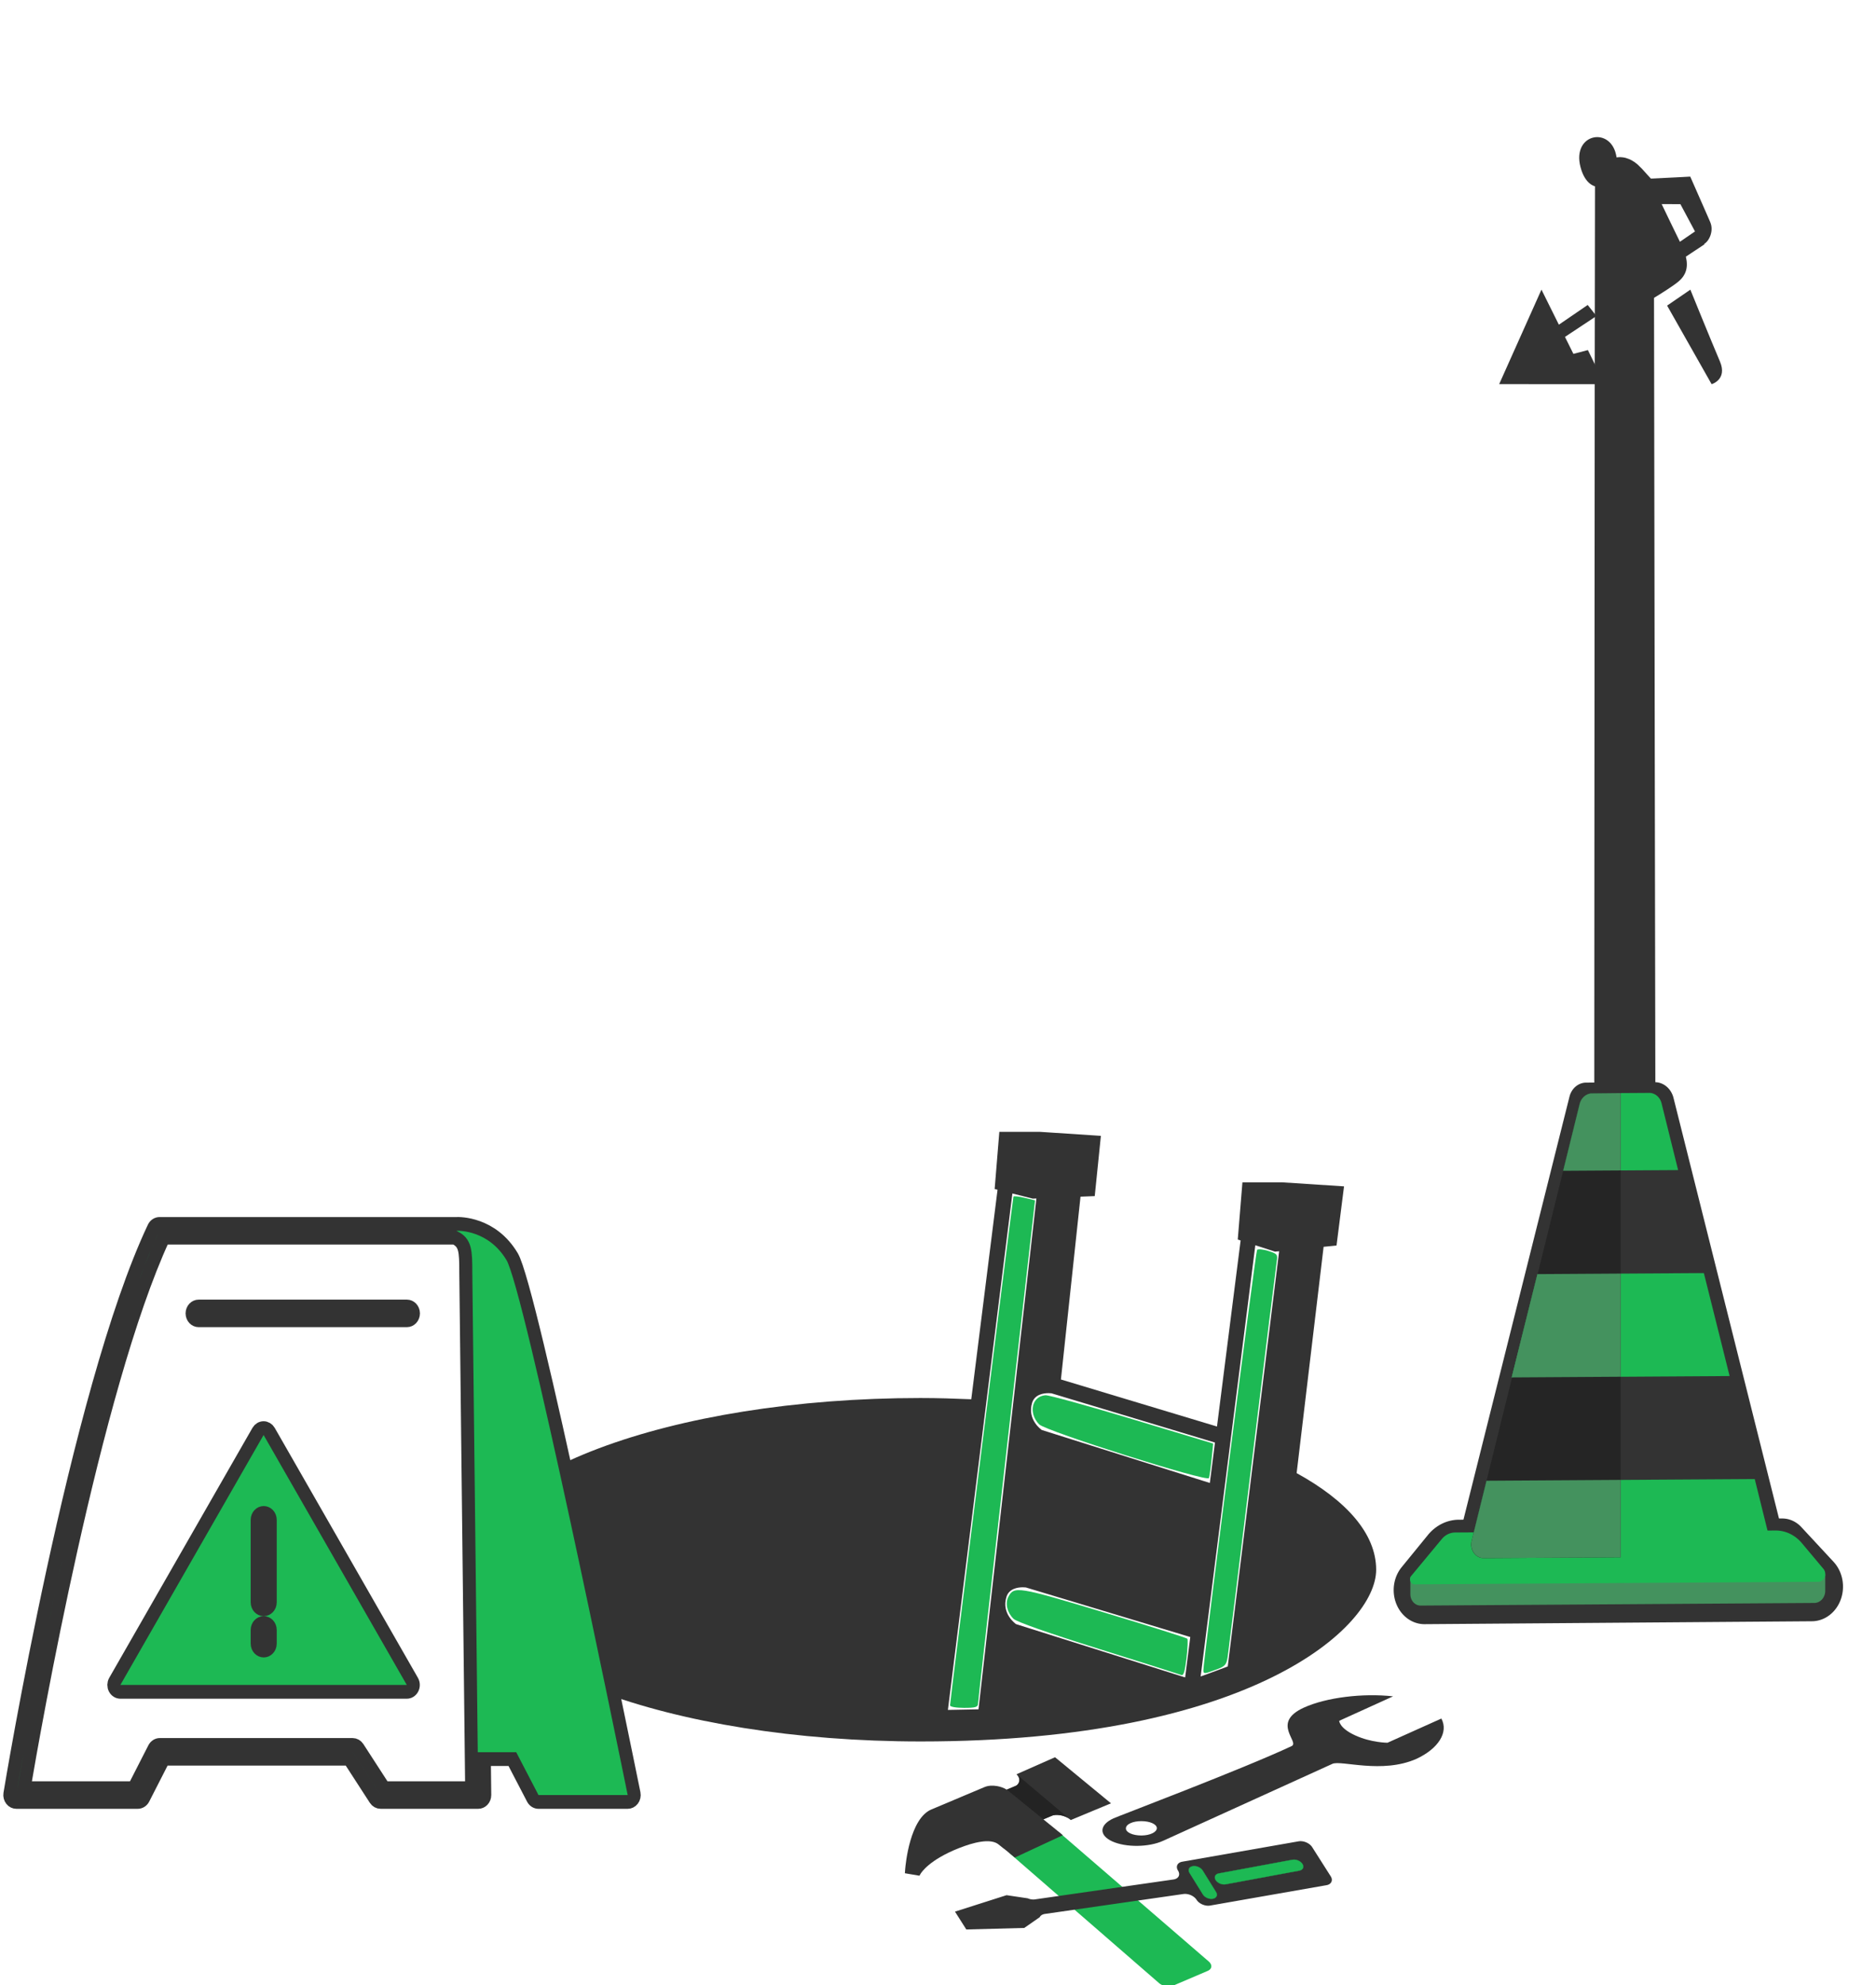 <?xml version="1.0" encoding="UTF-8" standalone="no"?>
<!-- Created with Inkscape (http://www.inkscape.org/) -->

<svg
   width="151.868mm"
   height="160.623mm"
   viewBox="0 0 151.868 160.623"
   version="1.1"
   id="svg5"
   xml:space="preserve"
   xmlns="http://www.w3.org/2000/svg"
   xmlns:svg="http://www.w3.org/2000/svg"><defs
     id="defs2" /><g
     id="layer2"
     transform="translate(-42.684,-67.969)"><g
       id="g29785"
       transform="matrix(0.761,0,0,0.804,-502.049,-126.82)"><path
         fill="#607d8b"
         d="m 869.139,415.231 -5.729,2.434 c 0,0 -1.712,0 -3.424,-0.736 -1.712,-0.736 -1.712,-1.472 -1.712,-1.472 l 5.729,-2.462 c -3.227,-0.34 -7.112,0.113 -9.482,1.132 -3.556,1.528 -0.395,3.481 -1.317,3.878 -5.005,2.236 -18.808,7.183 -18.939,7.268 -1.515,0.651 -1.58,1.698 -0.132,2.321 1.449,0.623 3.885,0.594 5.4,-0.057 0.198,-0.085 13.079,-5.626 18.017,-7.749 0.922,-0.396 5.268,1.047 8.956,-0.509 2.305,-1.019 3.424,-2.661 2.634,-4.047 z m -31.912,11.768 c -0.922,0 -1.646,-0.311 -1.646,-0.708 0,-0.425 0.724,-0.736 1.646,-0.736 0.922,0 1.646,0.311 1.646,0.708 0,0.396 -0.724,0.736 -1.646,0.736 z"
         id="path23971"
         style="fill:#333333;fill-opacity:1;stroke-width:1.514" /><g
         id="g24670"
         transform="matrix(0.213,0.021,0.011,0.123,721.499,387.461)"><path
           fill="#ffc107"
           d="m 464.181,256.622 69.856,94.453 a 4.859,4.859 6.737 0 0 7.032,0.831 l 17.941,-15.075 a 5.845,5.845 96.63 0 0 0.926,-7.969 l -70.164,-94.129 z"
           id="path23980"
           style="fill:#1db954;fill-opacity:1;stroke-width:12.604" /><path
           fill="#78909c"
           d="m 491.244,173.543 -20.143,17.381 c 2.533,3.583 0.558,8.463 -0.725,9.521 l -4.84,4.026 c -1.335,-1.184 -2.969,-1.943 -4.755,-2.13 -2.303,-0.26 -4.544,0.408 -6.311,1.887 l -12.738,10.565 c -0.072,0.055 -0.206,0.185 -0.313,0.295 l -2.684,2.221 c -5.529,4.593 -10.701,8.88 -12.005,9.971 -11.229,9.308 -15.334,47.308 -15.767,51.608 l -0.325,3.345 7.228,0.791 c 0,0 0.833,-2.192 0.821,-2.076 0.289,-0.579 4.619,-11.743 20.361,-24.184 7.057,-5.581 16.248,-11.222 20.077,-6.319 0.096,0.112 0.596,0.7 2.307,2.842 0.161,0.202 0.316,0.313 0.481,0.48 l 4.8,6.033 25.144,-22.572 -5.876,-7.384 c -0.035,-0.055 -0.092,-0.073 -0.133,-0.116 l -3.121,-3.91 c 0.172,-0.142 1.083,-0.9 4.735,-3.935 1.372,-1.135 6.095,-2.063 9.03,2.175 0.665,-0.546 20.979,-17.289 20.979,-17.289 z"
           id="path23982"
           style="fill:#333333;fill-opacity:1;stroke-width:12.604" /><path
           fill="#546e7a"
           d="m 471.1,190.924 c 2.533,3.583 0.558,8.463 -0.725,9.521 l -4.82,4.008 17.184,21.359 c 0.189,-0.16 1.112,-0.928 4.723,-3.929 1.372,-1.135 6.095,-2.063 9.03,2.175 z"
           id="path23984"
           style="fill:#232323;fill-opacity:1;stroke-width:12.604" /></g><g
         id="g25020"
         transform="matrix(-0.258,-0.104,0.082,-0.163,909.876,569.875)"><g
           id="g25015"><path
             id="rect24933"
             style="fill:#333333;fill-opacity:1;stroke:none;stroke-width:8.225;stroke-dasharray:none;stroke-opacity:1"
             d="m 510.402,492.855 -19.612,13.47 -3.536,8.867 c -0.042,0.105 -0.006,0.254 -0.019,0.381 -0.013,0.126 -0.032,0.251 -0.058,0.375 -0.025,0.124 -0.057,0.247 -0.094,0.368 -0.037,0.121 -0.081,0.239 -0.13,0.356 -0.049,0.117 -0.104,0.231 -0.165,0.342 -0.06,0.111 -0.126,0.22 -0.198,0.326 -0.071,0.105 -0.148,0.207 -0.229,0.305 -0.082,0.098 -0.169,0.193 -0.26,0.283 l -44.221,40.516 c -0.092,0.09 -0.188,0.175 -0.288,0.255 -0.1,0.08 -0.204,0.156 -0.311,0.226 -0.107,0.07 -0.218,0.135 -0.331,0.194 -0.114,0.059 -0.23,0.113 -0.349,0.161 -0.119,0.048 -0.24,0.091 -0.363,0.128 -0.123,0.037 -0.248,0.068 -0.374,0.093 -0.126,0.025 -0.254,0.044 -0.383,0.057 -0.128,0.013 -0.257,0.019 -0.387,0.019 -0.13,0 -0.259,-0.006 -0.388,-0.019 -0.128,-0.013 -0.256,-0.032 -0.383,-0.057 -0.126,-0.025 -0.251,-0.056 -0.374,-0.093 -0.123,-0.037 -0.244,-0.079 -0.363,-0.128 -0.119,-0.048 -0.235,-0.103 -0.349,-0.162 -0.114,-0.059 -0.224,-0.124 -0.331,-0.194 -0.107,-0.07 -0.211,-0.145 -0.311,-0.225 -0.1,-0.08 -0.196,-0.166 -0.288,-0.256 -0.096,-0.094 -0.195,-0.182 -0.297,-0.263 -0.102,-0.082 -0.207,-0.157 -0.315,-0.227 -0.108,-0.07 -0.219,-0.134 -0.333,-0.193 -0.113,-0.058 -0.229,-0.111 -0.347,-0.158 -0.118,-0.047 -0.238,-0.088 -0.36,-0.123 -0.122,-0.035 -0.245,-0.064 -0.37,-0.088 -0.125,-0.024 -0.251,-0.041 -0.378,-0.053 -0.127,-0.012 -0.255,-0.019 -0.384,-0.019 -0.129,4.9e-4 -0.258,0.007 -0.385,0.019 -0.127,0.012 -0.254,0.029 -0.379,0.053 -0.125,0.023 -0.248,0.053 -0.37,0.088 -0.122,0.035 -0.242,0.076 -0.36,0.123 -0.118,0.047 -0.234,0.099 -0.347,0.158 -0.113,0.058 -0.224,0.122 -0.333,0.193 -0.108,0.07 -0.214,0.146 -0.316,0.228 -0.102,0.082 -0.201,0.17 -0.297,0.263 l -36.577,35.925 c -0.095,0.094 -0.185,0.191 -0.268,0.292 -0.083,0.1 -0.161,0.203 -0.232,0.31 -0.071,0.106 -0.137,0.215 -0.196,0.327 -0.059,0.111 -0.113,0.225 -0.16,0.341 -0.048,0.116 -0.089,0.234 -0.125,0.353 -0.036,0.12 -0.065,0.241 -0.089,0.364 -0.024,0.123 -0.042,0.246 -0.054,0.371 -0.012,0.125 -0.019,0.251 -0.019,0.378 4.9e-4,0.127 0.008,0.252 0.019,0.377 0.012,0.125 0.03,0.249 0.054,0.371 0.024,0.123 0.054,0.244 0.089,0.363 0.036,0.12 0.077,0.238 0.125,0.353 0.048,0.116 0.101,0.229 0.16,0.341 0.059,0.111 0.125,0.22 0.196,0.327 0.071,0.106 0.149,0.21 0.232,0.31 0.083,0.1 0.173,0.197 0.268,0.291 l 11.141,10.944 c 0.096,0.094 0.195,0.182 0.297,0.263 0.102,0.082 0.208,0.158 0.316,0.228 0.108,0.07 0.219,0.134 0.333,0.193 0.113,0.058 0.23,0.111 0.348,0.158 0.118,0.047 0.238,0.088 0.36,0.123 0.122,0.035 0.245,0.064 0.37,0.088 0.125,0.024 0.251,0.041 0.378,0.053 0.127,0.012 0.256,0.019 0.385,0.019 0.129,-4.8e-4 0.257,-0.007 0.384,-0.019 0.127,-0.012 0.254,-0.029 0.379,-0.053 0.125,-0.023 0.248,-0.053 0.37,-0.088 0.122,-0.035 0.242,-0.076 0.36,-0.123 0.118,-0.047 0.234,-0.099 0.347,-0.158 0.113,-0.058 0.224,-0.122 0.333,-0.193 0.108,-0.07 0.214,-0.146 0.316,-0.228 0.102,-0.082 0.201,-0.17 0.297,-0.263 l 36.577,-35.924 c 0.095,-0.094 0.185,-0.191 0.268,-0.292 0.083,-0.1 0.161,-0.204 0.232,-0.31 0.071,-0.106 0.137,-0.215 0.197,-0.327 0.059,-0.111 0.113,-0.225 0.16,-0.341 0.048,-0.116 0.089,-0.234 0.125,-0.353 0.036,-0.12 0.066,-0.241 0.089,-0.364 0.024,-0.123 0.042,-0.246 0.054,-0.371 0.012,-0.125 0.018,-0.251 0.019,-0.378 -4.5e-4,-0.127 -0.006,-0.252 -0.019,-0.377 -0.012,-0.125 -0.03,-0.249 -0.054,-0.372 -0.024,-0.123 -0.054,-0.244 -0.089,-0.364 -0.036,-0.12 -0.077,-0.237 -0.125,-0.353 -0.048,-0.116 -0.101,-0.23 -0.16,-0.341 -0.059,-0.111 -0.125,-0.22 -0.197,-0.327 -0.071,-0.106 -0.149,-0.209 -0.232,-0.31 -0.083,-0.1 -0.173,-0.198 -0.268,-0.292 -0.092,-0.09 -0.178,-0.184 -0.26,-0.282 -0.082,-0.098 -0.159,-0.2 -0.23,-0.305 -0.071,-0.105 -0.137,-0.214 -0.198,-0.326 -0.06,-0.111 -0.115,-0.226 -0.164,-0.342 -0.049,-0.117 -0.092,-0.236 -0.13,-0.357 -0.037,-0.121 -0.07,-0.244 -0.095,-0.368 -0.025,-0.124 -0.045,-0.249 -0.058,-0.375 -0.013,-0.126 -0.019,-0.253 -0.019,-0.381 0,-0.127 0.006,-0.254 0.019,-0.38 0.013,-0.126 0.032,-0.252 0.058,-0.376 0.025,-0.124 0.057,-0.247 0.095,-0.368 0.037,-0.121 0.081,-0.24 0.13,-0.357 0.049,-0.117 0.104,-0.231 0.164,-0.342 0.06,-0.112 0.126,-0.22 0.198,-0.326 0.071,-0.105 0.148,-0.207 0.23,-0.305 0.082,-0.098 0.166,-0.197 0.26,-0.282 l 44.222,-40.514 c 0.092,-0.09 0.188,-0.176 0.288,-0.256 0.1,-0.08 0.204,-0.155 0.311,-0.225 0.107,-0.07 0.217,-0.135 0.331,-0.194 0.113,-0.059 0.23,-0.113 0.349,-0.161 0.119,-0.048 0.24,-0.091 0.363,-0.128 0.123,-0.037 0.247,-0.068 0.374,-0.093 0.126,-0.025 0.254,-0.043 0.383,-0.056 0.128,-0.013 0.264,0.029 0.387,-0.019 l 7.748,-3.014 14.995,-19.722 z" /></g><path
           d="m 443.12,570.748 -8.14,-8.177 c -1.124,-1.129 -2.946,-1.129 -4.07,0 -1.124,1.129 -1.124,2.959 0,4.088 l 8.14,8.177 c 1.124,1.129 2.946,1.129 4.07,0 1.124,-1.129 1.124,-2.959 0,-4.088 m -33.17,29.231 23.024,-23.127 c 1.124,-1.129 1.124,-2.959 0,-4.088 -1.124,-1.129 -2.946,-1.129 -4.07,0 l -23.024,23.127 c -1.124,1.129 -1.124,2.959 0,4.088 1.124,1.129 2.946,1.129 4.07,0"
           fill="#ff9966"
           id="path23997"
           style="fill:#1db954;fill-opacity:1;stroke:#1db954;stroke-width:0.124;stroke-opacity:1" /></g><path
         style="fill:#1db954;fill-opacity:1;stroke:#333333;stroke-width:5.089;stroke-dasharray:none;stroke-opacity:1"
         d="m 889.427,381.581 c -0.011,-0.564 -0.068,-27.79 -0.125,-60.502 l -0.103,-59.476 -0.578,-0.604 c -0.318,-0.332 -0.586,-0.464 -0.596,-0.293 -0.024,0.388 -0.101,120.449 -0.078,121.288 0.01,0.357 0.326,0.612 0.759,0.612 0.622,0 0.739,-0.166 0.721,-1.025 z"
         id="path20901-3" /><g
         id="g29712"
         transform="matrix(0.806,0,0,0.801,148.61,72.379)"><g
           id="g29672"><g
             id="g29633"><g
               id="g29595"><g
                 id="g29558"><g
                   id="g29522"><g
                     id="g29487"><g
                       id="g29453"><g
                         id="g29418"><g
                           id="g29386"><g
                             id="g29355"><g
                               id="g29325"><g
                                 id="g29296"><g
                                   id="g29268"><g
                                   id="g29241"><g
                                   id="g29215"><g
                                   id="g29190"><g
                                   id="g29166"><g
                                   id="g29143"><g
                                   id="g29121"><g
                                   id="g29100"><g
                                   id="g29080"><g
                                   id="g29061"><g
                                   id="g29043"><g
                                   id="g29026"><g
                                   id="g29010"><g
                                   id="g28995"><g
                                   id="g28981"><g
                                   id="g28968"><g
                                   id="g28956"><g
                                   id="g28945"><g
                                   id="g28935"><g
                                   id="g28918"
                                   transform="matrix(1.644,-0.23,0.19,0.977,-614.155,213.505)"
                                   class="UnoptimicedTransforms"><g
                                   id="g28910"><g
                                   id="g28903"><g
                                   id="g28897"><path
                                   style="fill:#1db954;fill-opacity:1;stroke:none;stroke-width:5;stroke-dasharray:none;stroke-opacity:1"
                                   id="rect26555"
                                   width="46.83"
                                   height="41.897"
                                   x="963.021"
                                   y="-841.914"
                                   transform="matrix(0.41,0.912,-0.607,0.795,0,0)"
                                   d="m 968.416,-841.914 36.32,0 a 5.115,5.115 80.783 0 1 5.115,5.115 v 30.764 a 6.019,6.019 5.655 0 1 -6.019,6.019 h -35.58 a 5.231,5.231 0 0 1 -5.231,-5.231 v -31.271 a 5.395,5.395 0 0 1 5.395,-5.395 z"
                                   class="UnoptimicedTransforms" /><path
                                   style="fill:none;fill-opacity:1;stroke:#333333;stroke-width:1.3;stroke-dasharray:none;stroke-opacity:1"
                                   id="rect26555-9"
                                   width="41.899"
                                   height="37.462"
                                   x="959.177"
                                   y="-833.214"
                                   transform="matrix(0.413,0.911,-0.611,0.792,0,0)"
                                   d="m 961.398,-833.214 37.256,0 a 2.422,2.422 0 0 1 2.422,2.422 l 0,32.439 a 2.601,2.601 0 0 1 -2.601,2.601 l -37.226,0 a 2.073,2.073 58.283 0 1 -2.073,-2.073 l 0,-33.168 a 2.221,2.221 28.155 0 1 2.221,-2.221 z" /><path
                                   fill-rule="evenodd"
                                   clip-rule="evenodd"
                                   d="m 900.405,259.943 -0.811,-4.579 -1.187,0.211 -0.414,-2.282 2.763,-2.032 -0.524,-1.548 -2.539,1.939 -0.853,-4.71 -4.673,11.056 z m 4.219,-28.237 c 0.072,-3.995 -3.16,-3.803 -2.96,0.599 0.2,4.457 2.893,3.243 2.96,-0.599 z m -3.336,16.375 c -0.211,1.67 0.323,2.108 0.694,2.219 l -0.634,9.609 c 0,0 1.149,1.688 1.431,-0.819 0.308,-2.747 0.898,-7.858 0.898,-7.858 0,0 2.982,-1.84 3.957,-2.753 0.723,-0.676 1.014,-1.635 0.968,-3.005 l 1.634,-1.206 -0.005,-0.066 c 0.423,-0.263 0.953,-1.459 0.773,-2.619 0.057,0.328 -0.9,-6.051 -0.9,-6.051 0,0 -2.027,-0.295 -3.508,-0.539 -2.365,-0.384 -3.961,2.942 -3.961,2.942 0,0 -1.168,8.735 -1.346,10.145 z m 7.648,-9.283 0.745,3.684 -1.328,1.017 c -0.324,-1.811 -0.6,-3.433 -0.88,-5.052 z m -4.75,1.063 1.03,6.023 -2.465,1.876 z m 2.244,11.393 2.341,10.659 c 0,0 1.317,-0.282 0.979,-2.687 -0.429,-3.037 -1.274,-9.538 -1.274,-9.538 z"
                                   fill="#000000"
                                   id="path25403"
                                   style="fill:#333333;fill-opacity:1;stroke:none;stroke-width:0.249" /></g></g></g></g></g></g></g></g></g></g></g></g></g></g></g></g></g></g></g></g></g></g></g></g></g></g></g></g></g></g></g></g></g></g></g></g><g
         id="g26663"
         transform="translate(-1.679,11.615)"><path
           d="m 815.449,371.357 c 1.818,0 3.599,0.055 5.362,0.126 l 2.796,-21.088 -0.307,-0.073 0.497,-5.754 h 4.301 l 6.503,0.404 -0.654,6.064 -1.514,0.058 -2.084,18.396 16.602,4.734 2.514,-18.724 -0.304,-0.094 0.496,-5.754 h 4.264 l 6.544,0.404 -0.799,5.954 -1.374,0.129 -2.869,22.775 c 5.323,2.769 8.46,6.113 8.46,9.726 0,5.766 -13.265,17.28 -48.435,17.28 -26.751,0 -48.438,-7.735 -48.438,-17.28 0,-9.545 21.687,-17.284 48.438,-17.284 m 13.912,-0.47 c 0,0 -0.137,-0.019 -0.342,-0.019 -0.513,0 -1.456,0.121 -1.734,0.972 -0.559,1.718 1.025,2.733 1.025,2.733 l 17.881,5.333 0.546,-4.065 -17.376,-4.953 m 18.735,27.486 5.467,-41.788 -0.442,0.04 -2.091,-0.644 -5.816,43.4 c 0.668,-0.221 2.649,-0.927 2.882,-1.009 m -22.52,-4.261 17.988,5.364 0.546,-4.065 -17.481,-4.986 c 0,0 -0.137,-0.019 -0.342,-0.019 -0.515,0 -1.458,0.121 -1.734,0.972 -0.559,1.719 1.024,2.735 1.024,2.735 m -3.994,8.575 6.159,-51.412 -0.387,0.016 -2.168,-0.517 -6.859,51.972 c 0.998,-0.015 2.228,-0.034 3.255,-0.06"
           fill="#000000"
           id="path18401"
           style="fill:#333333;fill-opacity:1;stroke:none;stroke-width:1.615;stroke-opacity:1" /><path
           style="fill:#1db954;fill-opacity:1;stroke:none;stroke-width:4.674;stroke-dasharray:none;stroke-opacity:1"
           d="m 846.915,398.672 c 0.907,-0.321 1.049,-0.476 1.175,-1.279 0.079,-0.502 1.255,-9.484 2.614,-19.959 1.359,-10.475 2.53,-19.389 2.601,-19.809 0.122,-0.717 0.067,-0.782 -0.894,-1.07 -0.563,-0.169 -1.102,-0.215 -1.198,-0.102 -0.155,0.182 -5.738,41.545 -5.712,42.314 0.013,0.375 0.104,0.369 1.413,-0.096 z"
           id="path20897" /><path
           style="fill:#1db954;fill-opacity:1;stroke:none;stroke-width:4.674;stroke-dasharray:none;stroke-opacity:1"
           d="m 846.096,379.414 c 0.06,-0.157 0.186,-1.003 0.28,-1.88 l 0.171,-1.594 -8.611,-2.456 c -4.736,-1.351 -8.892,-2.434 -9.236,-2.408 -1.453,0.11 -1.839,1.791 -0.672,2.928 0.708,0.69 17.904,5.838 18.068,5.409 z"
           id="path20899" /><path
           style="fill:#1db954;fill-opacity:1;stroke:none;stroke-width:4.674;stroke-dasharray:none;stroke-opacity:1"
           d="m 821.533,402.107 c 0.007,-0.238 1.374,-11.73 3.038,-25.538 l 3.026,-25.105 -1.122,-0.255 c -0.617,-0.14 -1.146,-0.196 -1.176,-0.124 -0.068,0.164 -6.747,50.842 -6.747,51.196 0,0.151 0.617,0.258 1.484,0.258 1.244,0 1.486,-0.07 1.497,-0.433 z"
           id="path20901" /><path
           style="fill:#1db954;fill-opacity:1;stroke:none;stroke-width:4.674;stroke-dasharray:none;stroke-opacity:1"
           d="m 843.707,397.548 c 0.123,-0.995 0.163,-1.881 0.087,-1.969 -0.075,-0.087 -4.068,-1.278 -8.874,-2.646 -9.189,-2.616 -9.569,-2.674 -10.176,-1.541 -0.347,0.649 -0.107,1.574 0.568,2.19 0.334,0.305 3.723,1.434 9.021,3.005 4.667,1.384 8.635,2.574 8.817,2.644 0.247,0.095 0.388,-0.333 0.555,-1.683 z"
           id="path20903" /></g><g
         style="fill:#1db954;fill-opacity:1;stroke:#333333;stroke-opacity:1"
         id="g17813"
         transform="matrix(1.385,0,0,1.385,705.777,350.217)"><g
           id="a"
           style="fill:#1db954;fill-opacity:1;stroke:#333333;stroke-opacity:1" /><g
           id="b"
           style="fill:#1db954;fill-opacity:1;stroke:#333333;stroke-opacity:1"><path
             d="M 46.587,13.387 C 45.056,10.95 42.533,10.987 42.293,11 H 19.5 c -0.19,0 -0.362,0.107 -0.447,0.276 C 13.089,23.204 8.058,52.124 8.007,52.415 7.982,52.561 8.022,52.709 8.118,52.822 8.212,52.935 8.353,53 8.5,53 h 9.326 c 0.184,0 0.352,-0.101 0.44,-0.263 l 1.554,-2.879 h 14.244 l 2.001,2.924 C 36.159,52.919 36.313,53 36.478,53 h 7.5 c 0.134,0 0.262,-0.054 0.355,-0.148 0.094,-0.095 0.146,-0.224 0.144,-0.357 l -0.031,-2.607 h 2.153 l 1.569,2.854 c 0.088,0.159 0.256,0.259 0.439,0.259 h 6.848 c 0.151,0 0.294,-0.068 0.389,-0.185 0.095,-0.118 0.132,-0.272 0.101,-0.42 -0.807,-3.751 -7.919,-36.718 -9.358,-39.008 z M 36.742,52 34.741,49.076 c -0.094,-0.137 -0.248,-0.218 -0.413,-0.218 H 19.522 c -0.184,0 -0.352,0.101 -0.44,0.263 L 17.528,52 H 9.096 C 9.837,47.868 14.439,23.007 19.811,12 h 22.379 c 0.793,0.382 0.832,0.933 0.832,2.506 L 43.473,52 Z M 27.919,26.078 c -0.091,-0.149 -0.253,-0.241 -0.428,-0.241 -0.175,0 -0.337,0.092 -0.428,0.241 l -11,18.163 c -0.093,0.154 -0.097,0.347 -0.008,0.504 C 16.144,44.902 16.31,45 16.491,45 h 22 c 0.181,0 0.347,-0.098 0.435,-0.255 0.089,-0.157 0.086,-0.35 -0.008,-0.504 z M 28,41.5 C 28,41.776 27.776,42 27.5,42 27.224,42 27,41.776 27,41.5 v -1 c 0,-0.276 0.224,-0.5 0.5,-0.5 0.276,0 0.5,0.224 0.5,0.5 z m 0,-3 C 28,38.776 27.776,39 27.5,39 27.224,39 27,38.776 27,38.5 v -6 c 0,-0.276 0.224,-0.5 0.5,-0.5 0.276,0 0.5,0.224 0.5,0.5 z m 11,-21 c 0,0.276 -0.224,0.5 -0.5,0.5 h -16 C 22.224,18 22,17.776 22,17.5 22,17.224 22.224,17 22.5,17 h 16 c 0.276,0 0.5,0.224 0.5,0.5 z"
             id="path17801"
             style="fill:#1db954;fill-opacity:1;stroke:#333333;stroke-opacity:1" /></g></g><g
         id="g28890"
         transform="matrix(1,0,0,1.048,-138.786,79.813)"><path
           d="m 1021.555,260.334 -12.607,45.403 13.485,-0.017 9.379,-0.05 13.322,-0.177 -12.513,-45.041 a 2.058,2.058 37.074 0 0 -1.995,-1.507 l -7.31,0.042 a 1.84,1.84 142.596 0 0 -1.762,1.347 z"
           fill="#ecf0f1"
           id="path27812-9"
           style="fill:#333333;fill-opacity:1;stroke-width:2.644" /><path
           d="m 1006.491,302.432 -2.792,3.09 a 3.274,3.274 65.857 0 0 2.451,5.469 l 41.198,-0.279 a 3.326,3.326 111.913 0 0 2.297,-5.71 l -3.431,-3.338 a 2.901,2.901 22.008 0 0 -2.033,-0.822 l -34.391,0.118 a 4.468,4.468 155.953 0 0 -3.3,1.472 z"
           fill="#f39c12"
           id="path27814-4"
           style="fill:#333333;fill-opacity:1;stroke-width:2.644" /><g
           id="g28681"
           transform="translate(88.505,-85.201)"><path
             id="rect27822"
             transform="matrix(1,-0.006,0,1,0,0)"
             d="m 916.124,397.169 h 44.133 v 1.58 a 1.161,1.161 135 0 1 -1.161,1.161 h -41.876 a 1.096,1.096 45 0 1 -1.096,-1.096 z"
             style="display:inline;fill:#44925e;fill-opacity:1;stroke-width:2.38" /><path
             d="m 934.129,346.267 -11.941,43.592 12.229,-0.069 8.152,-0.046 12.228,-0.069 -11.954,-43.51 a 1.347,1.347 37.156 0 0 -1.307,-0.99 l -6.027,0.034 a 1.44,1.44 142.497 0 0 -1.38,1.059 z"
             fill="#ecf0f1"
             id="path27812"
             style="display:inline;fill:#333333;fill-opacity:1;stroke-width:2.38" /><path
             d="m 919.466,388.018 -3.248,3.535 a 0.486,0.486 66.126 0 0 0.36,0.814 l 42.947,-0.244 a 0.74,0.74 113.399 0 0 0.538,-1.244 l -2.292,-2.469 a 3.8,3.8 23.399 0 0 -2.806,-1.214 l -34.079,0.193 a 1.944,1.944 156.126 0 0 -1.42,0.629 z"
             fill="#f39c12"
             id="path27814"
             style="fill:#1db954;fill-opacity:1;stroke-width:2.38" /><path
             d="m 934.116,346.315 -1.737,6.34 12.228,-0.069 -1.762,-6.414 a 1.357,1.357 37.156 0 0 -1.316,-0.998 l -5.97,0.034 a 1.505,1.505 142.498 0 0 -1.443,1.107 z m -4.476,16.261 -2.739,9.921 23.184,-0.132 -2.74,-9.89 z m -5.414,19.842 -2.038,7.441 12.229,-0.069 8.152,-0.046 12.228,-0.069 -2.038,-7.418 -28.531,0.162 z"
             fill="#e67e22"
             id="path27816"
             style="fill:#1db954;fill-opacity:1;stroke-width:2.38" /><path
             d="m 934.121,346.294 -11.478,41.901 a 1.308,1.308 52.497 0 0 1.269,1.654 l 10.504,-0.06 4.076,-0.023 v -44.575 l -2.956,0.017 a 1.477,1.477 142.497 0 0 -1.416,1.086 z"
             fill="#bdc3c7"
             id="path27818"
             style="fill:#252525;fill-opacity:1;stroke-width:2.38" /><path
             d="m 934.132,346.237 -1.754,6.418 6.115,-0.035 v -7.429 l -3.042,0.029 a 1.381,1.381 142.368 0 0 -1.319,1.017 z m -4.492,16.339 -2.739,9.921 11.592,-0.066 v -9.906 z m -5.414,19.842 -1.575,5.751 a 1.329,1.329 52.497 0 0 1.289,1.68 l 10.477,-0.059 4.076,-0.023 V 382.337 Z"
             fill="#d35400"
             id="path27820"
             style="fill:#44925e;fill-opacity:1;stroke-width:2.38" /></g></g></g></g></svg>
